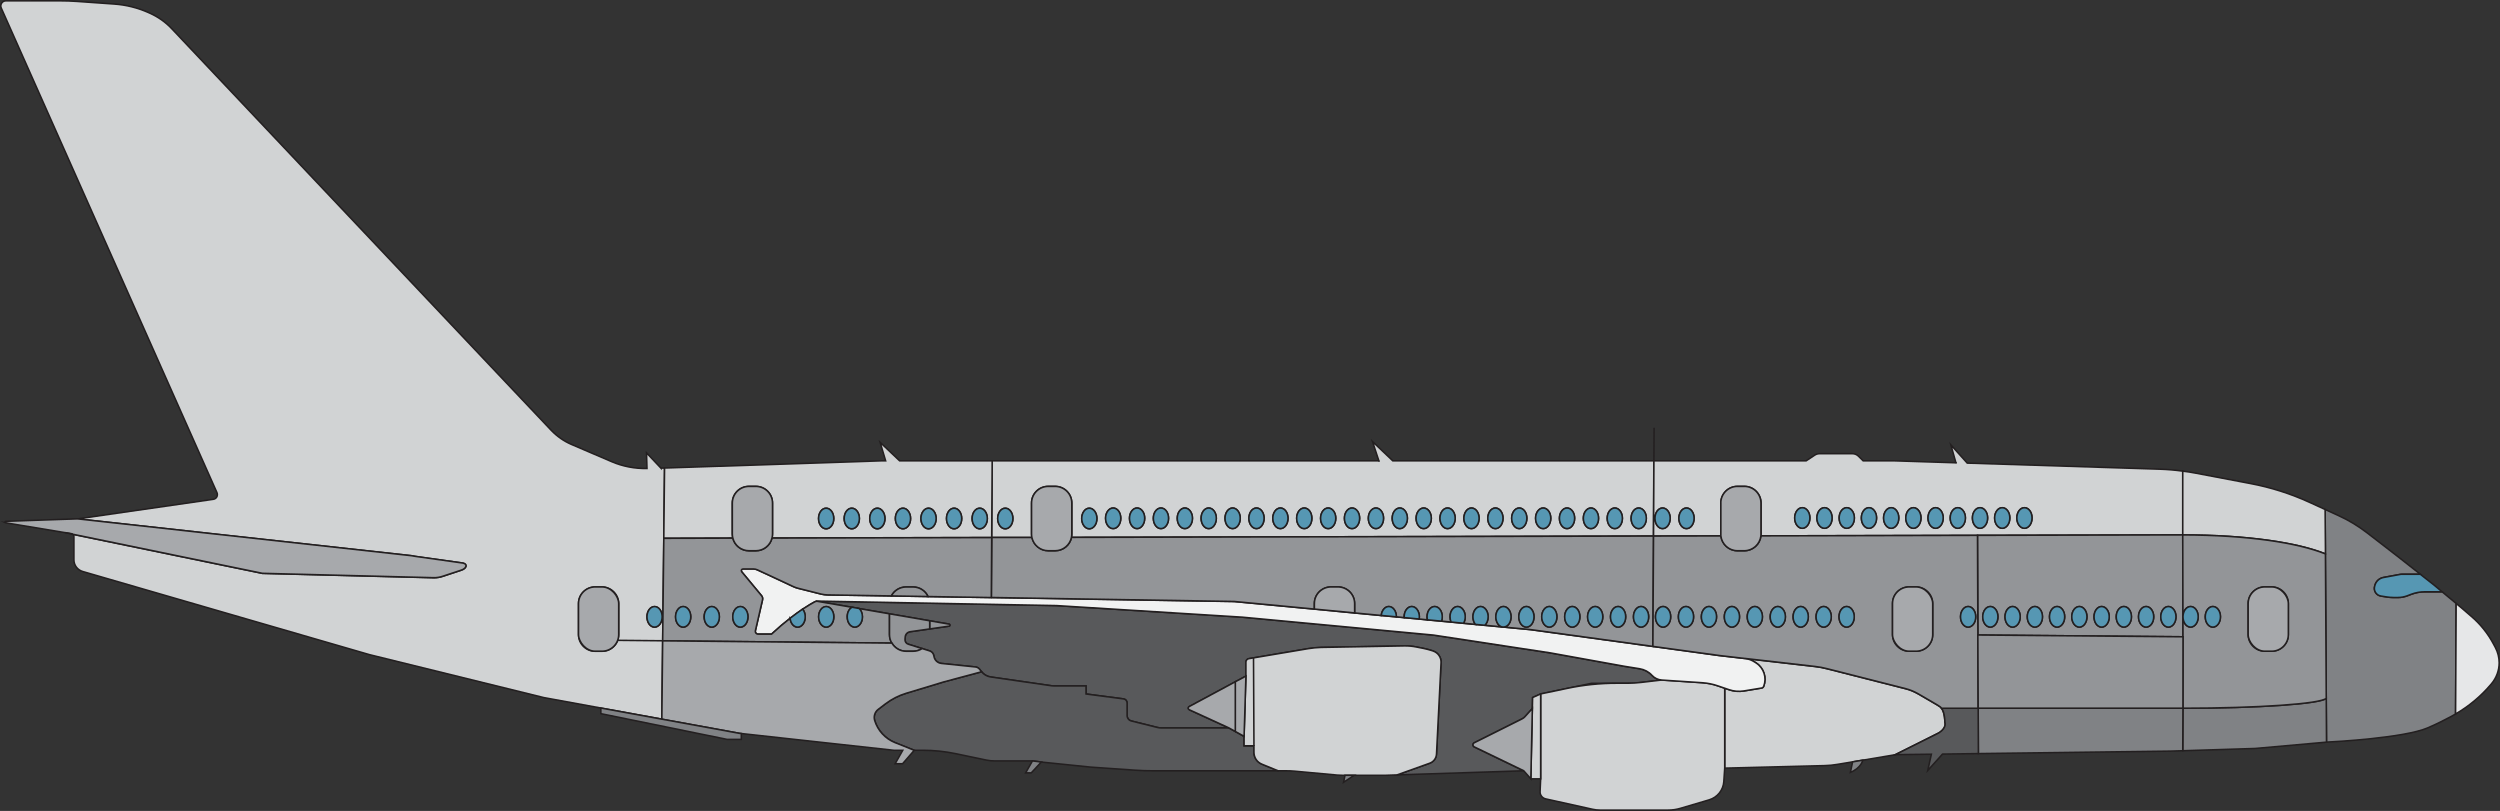 <?xml version="1.0" encoding="UTF-8"?>
<svg id="Layer_2" data-name="Layer 2" xmlns="http://www.w3.org/2000/svg" viewBox="0 0 395.11 128.16">
  <rect x="0" y="0" width="395.11" height="128.16" fill="#333333" stroke="none"/>
  <defs>
    <style>
      .cls-1 {
        fill: #58595b;
      }

      .cls-1, .cls-2, .cls-3, .cls-4, .cls-5, .cls-6, .cls-7, .cls-8, .cls-9 {
        stroke: #231f20;
        stroke-miterlimit: 10;
        stroke-width: .25px;
      }

      .cls-2 {
        fill: #808285;
      }

      .cls-3 {
        fill: none;
      }

      .cls-4 {
        fill: #a7a9ac;
      }

      .cls-5 {
        fill: #e6e7e8;
      }

      .cls-6 {
        fill: #d1d3d4;
      }

      .cls-7 {
        fill: #f1f2f2;
      }

      .cls-8 {
        fill: #939598;
      }

      .cls-9 {
        fill: #5697b3;
      }
    </style>
  </defs>
  <g id="Layer_5" data-name="Layer 5">
    <g>
      <path class="cls-1" d="M262.64,107.48l-3.25.38h-.04l-1.03.13h-6.78l-3.89.82-4.16.87-1.27.57-.04,1.73-1.2,1.33c-.11.12-.24.22-.4.3l-7.58,3.79c-.27.14-.27.52,0,.65l7.81,3.77-20.02.65,5.17-1.85c.61-.22,1.04-.79,1.07-1.44l.72-14.44c.05-.83-.47-1.59-1.26-1.85l-.1-.04c-.46-.15-.92-.27-1.39-.37l-1.17-.23c-.63-.13-1.27-.18-1.91-.17l-13.14.24c-.67.02-1.33.08-1.99.19l-9.43,1.59c-.26.05-.45.27-.45.54v2.22l-1.68.9-7.29,3.92c-.2.11-.19.4.02.5l6.26,2.87h-10.7c-.2,0-.41-.03-.61-.08l-4.1-1.02c-.4-.1-.68-.46-.68-.87v-1.98c0-.33-.24-.6-.56-.64l-5.93-.78v-1.27h-5.06c-.11,0-.22,0-.34-.02l-9.68-1.4c-.56-.08-1.07-.38-1.43-.82l-.33-.42c-.16-.19-.39-.32-.64-.34l-5.39-.56c-.59-.07-1.06-.51-1.16-1.1l-.02-.1c-.06-.37-.32-.67-.67-.78l-1.18-.37-2.2-.69c-.33-.1-.54-.42-.51-.76l.03-.38c.03-.43.36-.77.78-.83l3.09-.44,3.06-.44c.19-.03.19-.29,0-.32l-3.07-.53-6.35-1.1-4.79-.83-1.12-.2-5.57-.96s.11-.02.16-.02l37.72.71,29.36,1.83,30.21,2.83,18.5,2.82,11.72,2.12,2.36.38c.75.12,1.44.48,1.95,1.04.4.44.96.71,1.56.75Z"/>
      <path class="cls-6" d="M306.21,115.95h-.01l-6.66,3.33-5.13.86-1.62.27-2.43.4c-.65.11-1.32.18-1.98.19l-15.8.4v-12.63l.68.23c.75.26,1.56.33,2.35.2l2.8-.46c.15-.02.27-.13.33-.27.52-1.35.03-2.89-1.18-3.68l-.28-.18c-.43-.28-.91-.46-1.43-.53l11.01,1.26c.64.07,1.27.19,1.89.35l12.46,3.17c.67.17,1.31.44,1.91.78l2.68,1.56c.18.1.49.28.81.5.09.06.17.14.24.24.53.7.53,2.19.53,2.19.23.77-.45,1.46-1.17,1.82Z"/>
      <path class="cls-6" d="M243.4,125.1c-.03.55.35,1.04.89,1.16l7.4,1.64c.39.09.78.13,1.18.13h10.78c.66,0,1.31-.09,1.94-.28l4.54-1.34c1.3-.39,2.22-1.54,2.31-2.89l.14-2.13v-12.63s-1.02-.35-1.02-.35c-.82-.29-1.68-.46-2.55-.52l-6.37-.42-3.26.38c-.71.08-1.42.13-2.13.13h-1.74c-2.64,0-5.28.27-7.86.82l-4.16.87v13.42s-.09,2.01-.09,2.01Z"/>
      <polygon class="cls-6" points="241.94 123.09 243.49 123.09 243.49 109.67 242.22 110.24 242.18 111.97 241.94 123.09"/>
      <path class="cls-4" d="M233,118.04l7.81,3.77,1.13,1.28.24-11.12-1.2,1.33c-.11.12-.24.22-.4.3l-7.58,3.79c-.27.14-.27.52,0,.65Z"/>
      <path class="cls-1" d="M201.99,121.82h-19.83c-.9,0-1.8-.03-2.69-.09l-7.08-.49-7.81-.8-1.41-.18h-5.99c-.43,0-.86-.04-1.28-.13l-4.88-1.02c-1.69-.35-3.41-.53-5.13-.53h-1.4l-3.03-1.21c-1.54-.62-2.73-1.9-3.22-3.49-.2-.66.02-1.37.57-1.78l1.1-.84c1-.76,2.13-1.34,3.33-1.7l5.95-1.8,5.94-1.59c.36.44.87.74,1.43.82l9.68,1.4c.12.02.23.02.34.02h5.06v1.27l5.93.78c.32.04.56.31.56.64v1.98c0,.41.28.77.68.87l4.1,1.02c.2.05.41.08.61.08h10.7l1.01.56,1.39.78v1.48h1.56v1.03c0,.82.49,1.56,1.25,1.87l2.56,1.05Z"/>
      <path class="cls-6" d="M227.75,104.74l-.72,14.44c-.03.65-.46,1.22-1.07,1.44l-5.17,1.85h-.01l-1.71.06h-6.97c-.25,0-.49-.01-.74-.03l-6.75-.62c-.44-.04-.87-.06-1.31-.06h-1.31l-2.56-1.05c-.76-.31-1.25-1.05-1.25-1.87v-1.03h-1.56v-1.48l.29-9.53v-2.22c0-.27.19-.49.45-.54l9.43-1.59c.66-.11,1.32-.17,1.99-.19l13.14-.24c.64-.01,1.28.04,1.91.17l1.17.23c.47.1.93.22,1.39.37l.1.04c.79.26,1.31,1.02,1.26,1.85Z"/>
      <line class="cls-3" x1="309.13" y1="73.14" x2="309.12" y2="73.14"/>
      <path class="cls-6" d="M156.73,84.95h6.34s.01-.01.01-.01c-.03-.17-.05-.35-.05-.54v-4.89c0-1.46,1.18-2.64,2.64-2.64h1.08c1.46,0,2.64,1.18,2.64,2.64v4.89c0,.18-.02.36-.05.53h0s91.98-.21,91.98-.21l.06-11.89h-41.26s-3.2-3.04-3.2-3.04l1,3.04h-61.12s-.08,12.12-.08,12.12ZM257.79,81.91c0-.89.53-1.62,1.2-1.62s1.2.73,1.2,1.62-.54,1.63-1.2,1.63-1.2-.73-1.2-1.63ZM254.01,81.91c0-.89.54-1.62,1.2-1.62s1.2.73,1.2,1.62-.54,1.63-1.2,1.63-1.2-.73-1.2-1.63ZM250.24,81.91c0-.89.53-1.62,1.2-1.62s1.2.73,1.2,1.62-.54,1.63-1.2,1.63-1.2-.73-1.2-1.63ZM246.46,81.91c0-.89.54-1.62,1.2-1.62s1.2.73,1.2,1.62-.54,1.63-1.2,1.63-1.2-.73-1.2-1.63ZM242.69,81.91c0-.89.53-1.62,1.2-1.62s1.2.73,1.2,1.62-.54,1.63-1.2,1.63-1.2-.73-1.2-1.63ZM238.91,81.91c0-.89.54-1.62,1.2-1.62s1.2.73,1.2,1.62-.54,1.63-1.2,1.63-1.2-.73-1.2-1.63ZM235.14,81.91c0-.89.53-1.62,1.2-1.62s1.2.73,1.2,1.62-.54,1.63-1.2,1.63-1.2-.73-1.2-1.63ZM231.36,81.91c0-.89.54-1.62,1.2-1.62s1.2.73,1.2,1.62-.54,1.63-1.2,1.63-1.2-.73-1.2-1.63ZM227.58,81.91c0-.89.54-1.62,1.2-1.62s1.2.73,1.2,1.62-.53,1.63-1.2,1.63-1.2-.73-1.2-1.63ZM223.81,81.91c0-.89.54-1.62,1.2-1.62s1.2.73,1.2,1.62-.54,1.63-1.2,1.63-1.2-.73-1.2-1.63ZM220.03,81.91c0-.89.54-1.62,1.2-1.62s1.2.73,1.2,1.62-.53,1.63-1.2,1.63-1.2-.73-1.2-1.63ZM216.26,81.91c0-.89.54-1.62,1.2-1.62s1.2.73,1.2,1.62-.54,1.63-1.2,1.63-1.2-.73-1.2-1.63ZM212.48,81.91c0-.89.54-1.62,1.2-1.62s1.2.73,1.2,1.62-.53,1.63-1.2,1.63-1.2-.73-1.2-1.63ZM208.71,81.91c0-.89.54-1.62,1.2-1.62s1.2.73,1.2,1.62-.54,1.63-1.2,1.63-1.2-.73-1.2-1.63ZM204.93,81.91c0-.89.54-1.62,1.2-1.62s1.2.73,1.2,1.62-.53,1.63-1.2,1.63-1.2-.73-1.2-1.63ZM201.16,81.91c0-.89.54-1.62,1.2-1.62s1.2.73,1.2,1.62-.54,1.63-1.2,1.63-1.2-.73-1.2-1.63ZM197.38,81.91c0-.89.54-1.62,1.2-1.62s1.2.73,1.2,1.62-.53,1.63-1.2,1.63-1.2-.73-1.2-1.63ZM193.61,81.91c0-.89.54-1.62,1.2-1.62s1.2.73,1.2,1.62-.54,1.63-1.2,1.63-1.2-.73-1.2-1.63ZM189.83,81.91c0-.89.54-1.62,1.2-1.62s1.2.73,1.2,1.62-.53,1.63-1.2,1.63-1.2-.73-1.2-1.63ZM186.06,81.91c0-.89.54-1.62,1.2-1.62s1.2.73,1.2,1.62-.54,1.63-1.2,1.63-1.2-.73-1.2-1.63ZM182.28,81.91c0-.89.54-1.62,1.2-1.62s1.2.73,1.2,1.62-.53,1.63-1.2,1.63-1.2-.73-1.2-1.63ZM178.51,81.91c0-.89.54-1.62,1.2-1.62s1.2.73,1.2,1.62-.54,1.63-1.2,1.63-1.2-.73-1.2-1.63ZM174.73,81.91c0-.89.54-1.62,1.2-1.62s1.2.73,1.2,1.62-.53,1.63-1.2,1.63-1.2-.73-1.2-1.63ZM170.96,81.95c0-.9.54-1.63,1.2-1.63s1.2.73,1.2,1.63-.54,1.62-1.2,1.62-1.2-.73-1.2-1.62ZM157.68,81.95c0-.9.54-1.63,1.2-1.63s1.2.73,1.2,1.63-.53,1.62-1.2,1.62-1.2-.73-1.2-1.62Z"/>
      <path class="cls-9" d="M174.73,81.91c0,.9.54,1.63,1.2,1.63s1.2-.73,1.2-1.63-.53-1.62-1.2-1.62-1.2.73-1.2,1.62Z"/>
      <path class="cls-6" d="M104.46,73.99l-2.28-2.42.07,2.47c-1.91.04-3.8-.32-5.56-1.07l-6.37-2.73c-1.21-.52-2.3-1.29-3.21-2.24L49.66,28.37,27.18,4.57c-1-1.07-2.21-1.92-3.55-2.51l-.22-.1c-1.69-.74-3.49-1.19-5.33-1.32l-5.94-.42c-.87-.06-1.74-.09-2.61-.09H.94C.35.12-.05.74.2,1.28l34.09,76.58c.2.46-.08.98-.57,1.05l-21.47,3.1,52.83,5.83c.17.02.33.05.49.09l7.6,1.07c.78.17.57.86-.31,1.13-.46.14-2.87.95-2.87.95-.47.16-.96.24-1.45.23l-27.07-.69-29.98-6.18c.12.09.19.23.19.39v3.65c0,.85.57,1.6,1.38,1.84l45.35,13.15,27.53,6.78,9.01,1.65h.01l9.64,1.76.13-12.38.18-16.2.12-11.1h-.57ZM97.78,100.3c0,1.45-1.18,2.63-2.63,2.63h-1.09c-1.45,0-2.63-1.18-2.63-2.63v-4.9c0-1.45,1.18-2.63,2.63-2.63h1.09c1.45,0,2.63,1.18,2.63,2.63v4.9ZM103.45,99.12c-.66,0-1.2-.73-1.2-1.63s.54-1.62,1.2-1.62,1.2.73,1.2,1.62-.54,1.63-1.2,1.63Z"/>
      <path class="cls-9" d="M102.25,97.48c0,.9.54,1.63,1.2,1.63s1.2-.73,1.2-1.63-.54-1.62-1.2-1.62-1.2.73-1.2,1.62Z"/>
      <path class="cls-4" d="M.86,82.62l9.42,1.56.99.16c.08.01.16.04.22.09l29.98,6.18,27.07.69c.49.01.98-.07,1.45-.23,0,0,2.41-.81,2.87-.95.88-.27,1.09-.96.31-1.13l-7.6-1.07c-.16-.04-.32-.07-.49-.09l-52.83-5.83-11.37.39c-.15,0-.16.21-.02.23Z"/>
      <path class="cls-6" d="M104.91,85.07l10.9-.03h.01c-.05-.2-.08-.42-.08-.64v-4.89c0-1.46,1.18-2.64,2.63-2.64h1.09c1.45,0,2.63,1.18,2.63,2.64v4.89c0,.22-.03.43-.08.63h.02s34.7-.08,34.7-.08l.08-12.12h-14.63s-3.08-2.92-3.08-2.92l.87,2.92h-.66s-34.03,1.13-34.03,1.13h-.25s-.12,11.11-.12,11.11ZM153.64,81.95c0-.9.54-1.63,1.2-1.63s1.2.73,1.2,1.63-.54,1.62-1.2,1.62-1.2-.73-1.2-1.62ZM149.59,81.95c0-.9.54-1.63,1.2-1.63s1.2.73,1.2,1.63-.53,1.62-1.2,1.62-1.2-.73-1.2-1.62ZM145.55,81.95c0-.9.54-1.63,1.2-1.63s1.2.73,1.2,1.63-.54,1.62-1.2,1.62-1.2-.73-1.2-1.62ZM141.51,81.95c0-.9.53-1.63,1.2-1.63s1.2.73,1.2,1.63-.54,1.62-1.2,1.62-1.2-.73-1.2-1.62ZM137.46,81.95c0-.9.54-1.63,1.2-1.63s1.2.73,1.2,1.63-.54,1.62-1.2,1.62-1.2-.73-1.2-1.62ZM133.42,81.95c0-.9.54-1.63,1.2-1.63s1.2.73,1.2,1.63-.54,1.62-1.2,1.62-1.2-.73-1.2-1.62ZM129.37,81.95c0-.9.54-1.63,1.2-1.63s1.2.73,1.2,1.63-.53,1.62-1.2,1.62-1.2-.73-1.2-1.62Z"/>
      <path class="cls-6" d="M271.97,84.4v-4.89c0-1.46,1.18-2.64,2.63-2.64h1.09c1.45,0,2.63,1.18,2.63,2.64v4.89c0,.1-.01.2-.01.29l34.22-.08,32.19-.07h.25s0-10.08,0-10.08c-1.2-.17-2.42-.27-3.64-.31l-30.42-.96-2.59-2.88.8,2.83-9.72-.31h-4.94s-.76-.75-.76-.75c-.25-.24-.59-.38-.95-.38h-5.15c-.29,0-.58.08-.82.25l-1.33.88h-24.06s-.06,11.89-.06,11.89l10.65-.02c0-.1,0-.2,0-.3ZM318.75,81.86c0-.89.54-1.62,1.2-1.62s1.2.73,1.2,1.62-.53,1.63-1.2,1.63-1.2-.73-1.2-1.63ZM315.24,81.86c0-.89.54-1.62,1.2-1.62s1.2.73,1.2,1.62-.53,1.63-1.2,1.63-1.2-.73-1.2-1.63ZM311.73,81.86c0-.89.54-1.62,1.2-1.62s1.2.73,1.2,1.62-.53,1.63-1.2,1.63-1.2-.73-1.2-1.63ZM308.22,81.86c0-.89.54-1.62,1.2-1.62s1.2.73,1.2,1.62-.54,1.63-1.2,1.63-1.2-.73-1.2-1.63ZM304.71,81.86c0-.89.54-1.62,1.2-1.62s1.2.73,1.2,1.62-.54,1.63-1.2,1.63-1.2-.73-1.2-1.63ZM301.2,81.86c0-.89.54-1.62,1.2-1.62s1.2.73,1.2,1.62-.54,1.63-1.2,1.63-1.2-.73-1.2-1.63ZM297.69,81.86c0-.89.54-1.62,1.2-1.62s1.2.73,1.2,1.62-.54,1.63-1.2,1.63-1.2-.73-1.2-1.63ZM294.18,81.86c0-.89.53-1.62,1.2-1.62s1.2.73,1.2,1.62-.54,1.63-1.2,1.63-1.2-.73-1.2-1.63ZM290.67,81.86c0-.89.53-1.62,1.2-1.62s1.2.73,1.2,1.62-.54,1.63-1.2,1.63-1.2-.73-1.2-1.63ZM287.15,81.86c0-.89.54-1.62,1.2-1.62s1.2.73,1.2,1.62-.53,1.63-1.2,1.63-1.2-.73-1.2-1.63ZM283.64,81.86c0-.89.54-1.62,1.2-1.62s1.2.73,1.2,1.62-.53,1.63-1.2,1.63-1.2-.73-1.2-1.63ZM263.96,81.91c0,.9-.54,1.63-1.2,1.63s-1.2-.73-1.2-1.63.54-1.62,1.2-1.62,1.2.73,1.2,1.62ZM267.74,81.91c0,.9-.54,1.63-1.2,1.63s-1.2-.73-1.2-1.63.53-1.62,1.2-1.62,1.2.73,1.2,1.62Z"/>
      <path class="cls-2" d="M367.47,80.52l.04,6.09v.93s.14,22.83.14,22.83l.04,6.92c1.19-.05,12.25-.65,15.99-2.25,1.31-.56,2.58-1.2,3.71-1.8.24-.13.47-.26.7-.4l.09-17.47-2.22-1.84h-2.77c-.7,0-1.39.13-2.05.37l-.71.27c-.46.17-.95.26-1.45.26h-.72c-.34,0-.68-.03-1.01-.08l-.96-.15c-.73-.12-1.19-.84-.99-1.54l.05-.18c.18-.62.69-1.09,1.33-1.21l2.61-.48c.11-.02.21-.03.32-.03h2.91s-3.78-2.97-3.78-2.97l-4.69-3.62c-1.39-1.06-2.89-1.97-4.48-2.69l-2.1-.96Z"/>
      <path class="cls-2" d="M344.97,118.65l11.47-.36,11.15-.99s.04,0,.1-.01l-.04-6.92c-.98.87-10.71,1.55-22.65,1.56l-.03,6.72Z"/>
      <polygon class="cls-2" points="312.64 111.93 312.67 119.1 343.02 118.71 344.97 118.65 345 111.93 312.64 111.93"/>
      <path class="cls-1" d="M305.24,119.2l-.57,2.57,2.33-2.59,5.67-.08-.03-7.17h-5.79c.53.7.53,2.19.53,2.19.23.77-.45,1.46-1.17,1.82h-.01s-6.66,3.33-6.66,3.33l5.7-.07Z"/>
      <path class="cls-5" d="M388.09,112.84c2.1-1.22,3.98-2.78,5.56-4.64l.11-.13c.78-.92,1.22-2.1,1.22-3.31,0-.85-.21-1.69-.61-2.44l-.3-.56c-.89-1.67-2.09-3.16-3.54-4.39l-1.62-1.39-.73-.61-.09,17.47Z"/>
      <path class="cls-9" d="M376.29,94.2l.96.15c.33.05.67.08,1.01.08h.72c.5,0,.99-.09,1.45-.26l.71-.27c.66-.24,1.35-.37,2.05-.37h2.77s-1.29-1.08-1.29-1.08l-2.15-1.69h-2.91c-.11,0-.21,0-.32.03l-2.61.48c-.64.12-1.15.59-1.33,1.21l-.05.18c-.2.7.26,1.42.99,1.54Z"/>
      <path class="cls-6" d="M344.97,74.46v10.08c10.35.02,18.18,1.25,22.55,3v-.93s-.05-6.09-.05-6.09l-2.44-1.12c-2.99-1.37-6.13-2.37-9.36-2.98l-8.75-1.66c-.65-.12-1.29-.23-1.95-.3Z"/>
      <path class="cls-7" d="M278.74,108.47c-.06.14-.18.25-.33.27l-2.8.46c-.79.13-1.6.06-2.35-.2l-.68-.23-1.02-.35c-.82-.29-1.68-.46-2.55-.52l-6.37-.42c-.6-.04-1.16-.31-1.56-.75-.51-.56-1.2-.92-1.95-1.04l-2.36-.38-11.72-2.12-18.5-2.82-30.21-2.83-29.36-1.83-37.72-.71s-.11,0-.16.02c-.12.01-.24.04-.34.1-.33.18-1,.55-1.91,1.16-.57.39-1.23.86-1.98,1.44-.88.68-1.86,1.51-2.93,2.5h-2.14c-.28,0-.48-.26-.42-.52l1.13-4.89c.06-.23,0-.48-.15-.66l-3.14-3.79c-.14-.18-.02-.44.21-.44h1.64c.22,0,.43.05.63.14l5.67,2.64c.25.12.52.21.79.28l3.62.91c.33.08.66.12.99.13l10.11.16,5.79.1,10,.16,38.4.63,12.66,1.2,6.36.61,4.21.4,2.39.22,1.24.12,2.36.22,1.3.13,2.24.21,1.51.14,1.96.19,1.88.18,1.49.14,2.66.25s.02.01.03.01h.01l.29.02,4.28.41,19.29,2.65,10.5,1.44,3.46.4.62.07h.04c.52.07,1,.25,1.43.53l.28.18c1.21.79,1.7,2.33,1.18,3.68Z"/>
      <line class="cls-3" x1="242.22" y1="111.93" x2="242.18" y2="111.97"/>
      <line class="cls-3" x1="220.78" y1="122.46" x2="220.76" y2="122.47"/>
      <line class="cls-3" x1="129.1" y1="95.01" x2="129" y2="94.99"/>
      <line class="cls-3" x1="198.11" y1="103.97" x2="198.18" y2="117.87"/>
      <polygon class="cls-4" points="195.23 107.75 195.23 115.6 196.62 116.38 196.91 106.85 195.23 107.75"/>
      <path class="cls-4" d="M187.96,112.17l6.26,2.87,1.01.56v-7.85s-7.29,3.92-7.29,3.92c-.2.11-.19.4.02.5Z"/>
      <line class="cls-3" x1="11.49" y1="84.43" x2="10.28" y2="84.18"/>
      <line class="cls-3" x1="388.09" y1="112.84" x2="388.09" y2="112.86"/>
      <line class="cls-3" x1="367.47" y1="80.51" x2="367.47" y2="80.52"/>
      <line class="cls-3" x1="344.97" y1="74.33" x2="344.97" y2="74.46"/>
      <path class="cls-8" d="M156.67,94.43l38.4.63,12.66,1.2v-.87c0-1.45,1.18-2.63,2.64-2.63h1.08c1.46,0,2.64,1.18,2.64,2.63v1.48s4.21.4,4.21.4c.08-.79.58-1.41,1.19-1.41.67,0,1.2.73,1.2,1.62h0s1.24.13,1.24.13c-.01-.04-.01-.09-.01-.13,0-.89.54-1.62,1.2-1.62s1.2.73,1.2,1.62c0,.12-.01.24-.03.35l1.3.13c-.03-.15-.05-.31-.05-.48,0-.89.54-1.62,1.2-1.62s1.2.73,1.2,1.62c0,.25-.04.48-.11.69l1.51.14c-.11-.24-.17-.53-.17-.83,0-.89.53-1.62,1.2-1.62s1.2.73,1.2,1.62c0,.39-.1.74-.27,1.02l1.88.18c-.24-.3-.39-.73-.39-1.2,0-.89.54-1.62,1.2-1.62s1.2.73,1.2,1.62c0,.56-.21,1.05-.52,1.34l2.66.25c-.53-.17-.92-.82-.92-1.59,0-.89.54-1.62,1.2-1.62s1.2.73,1.2,1.62-.5,1.59-1.15,1.62l4.28.41,19.29,2.65.1-17.44-91.98.21h0c-.25,1.21-1.31,2.11-2.59,2.11h-1.08c-1.27,0-2.33-.9-2.59-2.1h-6.35s-.06,9.49-.06,9.49ZM258.16,97.48c0-.89.53-1.62,1.2-1.62s1.2.73,1.2,1.62-.54,1.63-1.2,1.63-1.2-.73-1.2-1.63ZM254.53,97.48c0-.89.54-1.62,1.2-1.62s1.2.73,1.2,1.62-.53,1.63-1.2,1.63-1.2-.73-1.2-1.63ZM250.91,97.48c0-.89.54-1.62,1.2-1.62s1.2.73,1.2,1.62-.54,1.63-1.2,1.63-1.2-.73-1.2-1.63ZM247.29,97.48c0-.89.53-1.62,1.2-1.62s1.2.73,1.2,1.62-.54,1.63-1.2,1.63-1.2-.73-1.2-1.63ZM243.66,97.48c0-.89.54-1.62,1.2-1.62s1.2.73,1.2,1.62-.54,1.63-1.2,1.63-1.2-.73-1.2-1.63ZM240.04,97.48c0-.89.54-1.62,1.2-1.62s1.2.73,1.2,1.62-.54,1.63-1.2,1.63-1.2-.73-1.2-1.63Z"/>
      <path class="cls-4" d="M207.73,95.39v.87s6.36.61,6.36.61v-1.48c0-1.45-1.18-2.63-2.64-2.63h-1.08c-1.46,0-2.64,1.18-2.64,2.63Z"/>
      <path class="cls-9" d="M218.3,97.27l2.39.22h0c0-.9-.53-1.63-1.2-1.63-.61,0-1.11.62-1.19,1.41Z"/>
      <path class="cls-9" d="M221.92,97.48s0,.09.01.13l2.36.22c.02-.11.03-.23.03-.35,0-.89-.54-1.62-1.2-1.62s-1.2.73-1.2,1.62Z"/>
      <path class="cls-9" d="M225.54,97.48c0,.17.02.33.05.48l2.24.21c.07-.21.11-.44.11-.69,0-.89-.53-1.62-1.2-1.62s-1.2.73-1.2,1.62Z"/>
      <path class="cls-9" d="M229.17,97.48c0,.3.06.59.17.83l1.96.19c.17-.28.27-.63.27-1.02,0-.89-.54-1.62-1.2-1.62s-1.2.73-1.2,1.62Z"/>
      <path class="cls-9" d="M232.79,97.48c0,.47.15.9.39,1.2l1.49.14c.31-.29.52-.78.52-1.34,0-.89-.54-1.62-1.2-1.62s-1.2.73-1.2,1.62Z"/>
      <path class="cls-9" d="M236.41,97.48c0,.77.39,1.42.92,1.59.01,0,.02.01.03.01h.01l.29.02c.65-.03,1.15-.74,1.15-1.62s-.53-1.62-1.2-1.62-1.2.73-1.2,1.62Z"/>
      <path class="cls-8" d="M312.53,84.61l.06,15.75,32.42.28v-.28s-.04-15.38-.04-15.38v-.44s-.25,0-.25,0l-32.19.07ZM341.5,97.48c0-.89.53-1.62,1.2-1.62s1.2.73,1.2,1.62-.54,1.63-1.2,1.63-1.2-.73-1.2-1.63ZM337.98,97.48c0-.89.54-1.62,1.2-1.62s1.2.73,1.2,1.62-.54,1.63-1.2,1.63-1.2-.73-1.2-1.63ZM334.46,97.48c0-.89.54-1.62,1.2-1.62s1.2.73,1.2,1.62-.53,1.63-1.2,1.63-1.2-.73-1.2-1.63ZM330.95,97.48c0-.89.53-1.62,1.2-1.62s1.2.73,1.2,1.62-.54,1.63-1.2,1.63-1.2-.73-1.2-1.63ZM327.43,97.48c0-.89.54-1.62,1.2-1.62s1.2.73,1.2,1.62-.54,1.63-1.2,1.63-1.2-.73-1.2-1.63ZM323.91,97.48c0-.89.54-1.62,1.2-1.62s1.2.73,1.2,1.62-.53,1.63-1.2,1.63-1.2-.73-1.2-1.63ZM320.4,97.48c0-.89.54-1.62,1.2-1.62s1.2.73,1.2,1.62-.54,1.63-1.2,1.63-1.2-.73-1.2-1.63ZM316.88,97.48c0-.89.54-1.62,1.2-1.62s1.2.73,1.2,1.62-.54,1.63-1.2,1.63-1.2-.73-1.2-1.63ZM313.36,97.48c0-.89.54-1.62,1.2-1.62s1.2.73,1.2,1.62-.53,1.63-1.2,1.63-1.2-.73-1.2-1.63Z"/>
      <path class="cls-8" d="M261.23,102.16l10.5,1.44,3.46.4.62.07h.04s11.01,1.26,11.01,1.26c.64.07,1.27.19,1.89.35l12.46,3.17c.67.17,1.31.44,1.91.78l2.68,1.56c.18.1.49.28.81.5.09.06.17.14.24.24h5.79s-.05-11.57-.05-11.57l-.06-15.75-34.22.08c-.15,1.32-1.27,2.35-2.62,2.35h-1.09c-1.35,0-2.46-1.02-2.62-2.34l-10.65.02-.1,17.44ZM309.85,97.48c0-.89.54-1.62,1.2-1.62s1.2.73,1.2,1.62-.54,1.63-1.2,1.63-1.2-.73-1.2-1.63ZM299.1,95.39c0-1.45,1.18-2.63,2.63-2.63h1.09c1.45,0,2.63,1.18,2.63,2.63v4.9c0,1.45-1.18,2.63-2.63,2.63h-1.09c-1.45,0-2.63-1.18-2.63-2.63v-4.9ZM290.65,97.48c0-.89.53-1.62,1.2-1.62s1.2.73,1.2,1.62-.54,1.63-1.2,1.63-1.2-.73-1.2-1.63ZM287.02,97.48c0-.89.54-1.62,1.2-1.62s1.2.73,1.2,1.62-.54,1.63-1.2,1.63-1.2-.73-1.2-1.63ZM283.39,97.48c0-.89.54-1.62,1.2-1.62s1.2.73,1.2,1.62-.53,1.63-1.2,1.63-1.2-.73-1.2-1.63ZM279.77,97.48c0-.89.54-1.62,1.2-1.62s1.2.73,1.2,1.62-.54,1.63-1.2,1.63-1.2-.73-1.2-1.63ZM276.14,97.48c0-.89.54-1.62,1.2-1.62s1.2.73,1.2,1.62-.54,1.63-1.2,1.63-1.2-.73-1.2-1.63ZM272.52,97.48c0-.89.53-1.62,1.2-1.62s1.2.73,1.2,1.62-.54,1.63-1.2,1.63-1.2-.73-1.2-1.63ZM268.89,97.48c0-.89.54-1.62,1.2-1.62s1.2.73,1.2,1.62-.54,1.63-1.2,1.63-1.2-.73-1.2-1.63ZM265.26,97.48c0-.89.54-1.62,1.2-1.62s1.2.73,1.2,1.62-.53,1.63-1.2,1.63-1.2-.73-1.2-1.63ZM261.64,97.48c0-.89.53-1.62,1.2-1.62s1.2.73,1.2,1.62-.54,1.63-1.2,1.63-1.2-.73-1.2-1.63Z"/>
      <path class="cls-8" d="M122.03,85.04h-.02c-.28,1.16-1.32,2.01-2.55,2.01h-1.09c-1.23,0-2.27-.85-2.55-2h-.01l-10.9.03-.18,16.2,36.22.36c-.24-.39-.37-.85-.37-1.34v-3.29l-4.79-.83c.31.3.51.77.51,1.31,0,.9-.54,1.63-1.2,1.63s-1.2-.73-1.2-1.63c0-.69.32-1.28.77-1.51l-5.57-.96c-.12.01-.24.04-.34.1-.33.18-1,.55-1.91,1.16.25.3.41.73.41,1.21,0,.9-.54,1.63-1.2,1.63-.61,0-1.11-.61-1.19-1.4-.88.68-1.86,1.51-2.93,2.5h-2.14c-.28,0-.48-.26-.42-.52l1.13-4.89c.06-.23,0-.48-.15-.66l-3.14-3.79c-.14-.18-.02-.44.21-.44h1.64c.22,0,.43.05.63.14l5.67,2.64c.25.12.52.21.79.28l3.62.91c.33.08.66.12.99.13l10.11.16c.44-.84,1.32-1.41,2.33-1.41h1.09c1.05,0,1.96.62,2.37,1.51l10,.16.06-9.48-34.7.08ZM130.58,95.87c.66,0,1.2.73,1.2,1.62s-.54,1.63-1.2,1.63-1.2-.73-1.2-1.63.54-1.62,1.2-1.62ZM107.97,99.12c-.66,0-1.2-.73-1.2-1.63s.54-1.62,1.2-1.62,1.2.73,1.2,1.62-.54,1.63-1.2,1.63ZM112.49,99.12c-.66,0-1.2-.73-1.2-1.63s.54-1.62,1.2-1.62,1.2.73,1.2,1.62-.54,1.63-1.2,1.63ZM118.21,97.49c0,.9-.53,1.63-1.2,1.63s-1.2-.73-1.2-1.63.54-1.62,1.2-1.62,1.2.73,1.2,1.62Z"/>
      <path class="cls-8" d="M146.67,94.28l-5.79-.1c.44-.84,1.32-1.41,2.33-1.41h1.09c1.05,0,1.96.62,2.37,1.51Z"/>
      <path class="cls-9" d="M133.9,97.48c0,.9.54,1.63,1.2,1.63s1.2-.73,1.2-1.63c0-.54-.2-1.01-.51-1.31l-1.12-.2c-.45.23-.77.82-.77,1.51Z"/>
      <line class="cls-3" x1="104.6" y1="113.65" x2="104.6" y2="113.69"/>
      <line class="cls-3" x1="105.03" y1="73.96" x2="105.03" y2="73.97"/>
      <line class="cls-3" x1="104.73" y1="101.27" x2="97.62" y2="101.2"/>
      <line class="cls-3" x1="261.42" y1="67.6" x2="261.39" y2="72.83"/>
      <line class="cls-3" x1="312.53" y1="84.54" x2="312.53" y2="84.61"/>
      <line class="cls-3" x1="312.59" y1="100.36" x2="312.53" y2="100.36"/>
      <path class="cls-8" d="M345.01,100.36v.28s-.01,11.29-.01,11.29c11.94-.01,21.67-.69,22.65-1.56l-.13-22.83c-4.37-1.75-12.2-2.98-22.55-3v.44s.04,15.38.04,15.38ZM355.31,95.39c0-1.45,1.18-2.63,2.63-2.63h1.08c1.46,0,2.64,1.18,2.64,2.63v4.9c0,1.45-1.18,2.63-2.64,2.63h-1.08c-1.45,0-2.63-1.18-2.63-2.63v-4.9ZM348.53,97.48c0-.89.54-1.62,1.2-1.62s1.2.73,1.2,1.62-.54,1.63-1.2,1.63-1.2-.73-1.2-1.63ZM345.01,97.48c0-.89.54-1.62,1.2-1.62s1.2.73,1.2,1.62-.53,1.63-1.2,1.63-1.2-.73-1.2-1.63Z"/>
      <polygon class="cls-8" points="312.59 100.36 312.64 111.93 345 111.93 345.01 100.64 312.59 100.36"/>
      <rect class="cls-4" x="355.31" y="92.76" width="6.35" height="10.16" rx="2.63" ry="2.63"/>
      <rect class="cls-4" x="299.1" y="92.76" width="6.35" height="10.16" rx="2.63" ry="2.63"/>
      <path class="cls-4" d="M271.97,79.51v4.89c0,.1,0,.2,0,.3.16,1.32,1.27,2.34,2.62,2.34h1.09c1.35,0,2.47-1.03,2.62-2.35,0-.09.01-.19.01-.29v-4.89c0-1.46-1.18-2.64-2.63-2.64h-1.09c-1.45,0-2.63,1.18-2.63,2.64Z"/>
      <path class="cls-4" d="M163.03,79.51v4.89c0,.19.02.37.05.54.26,1.2,1.32,2.1,2.59,2.1h1.08c1.28,0,2.34-.9,2.59-2.11.03-.17.05-.35.05-.53v-4.89c0-1.46-1.18-2.64-2.64-2.64h-1.08c-1.46,0-2.64,1.18-2.64,2.64Z"/>
      <path class="cls-8" d="M149.99,98.96l-3.06.44v-1.29l3.07.53c.18.03.18.29,0,.32Z"/>
      <line class="cls-3" x1="146.93" y1="98.09" x2="146.93" y2="98.1"/>
      <line class="cls-3" x1="140.58" y1="96.99" x2="140.58" y2="97"/>
      <path class="cls-4" d="M115.74,79.51v4.89c0,.22.03.44.08.64.28,1.15,1.32,2,2.55,2h1.09c1.23,0,2.27-.85,2.55-2.01.05-.2.08-.41.08-.63v-4.89c0-1.46-1.18-2.64-2.63-2.64h-1.09c-1.45,0-2.63,1.18-2.63,2.64Z"/>
      <rect class="cls-4" x="91.43" y="92.76" width="6.35" height="10.16" rx="2.63" ry="2.63"/>
      <path class="cls-9" d="M348.53,97.48c0,.9.54,1.63,1.2,1.63s1.2-.73,1.2-1.63-.54-1.62-1.2-1.62-1.2.73-1.2,1.62Z"/>
      <path class="cls-9" d="M345.01,97.48c0,.9.54,1.63,1.2,1.63s1.2-.73,1.2-1.63-.53-1.62-1.2-1.62-1.2.73-1.2,1.62Z"/>
      <path class="cls-9" d="M341.5,97.48c0,.9.53,1.63,1.2,1.63s1.2-.73,1.2-1.63-.54-1.62-1.2-1.62-1.2.73-1.2,1.62Z"/>
      <path class="cls-9" d="M337.98,97.48c0,.9.54,1.63,1.2,1.63s1.2-.73,1.2-1.63-.54-1.62-1.2-1.62-1.2.73-1.2,1.62Z"/>
      <path class="cls-9" d="M334.46,97.48c0,.9.54,1.63,1.2,1.63s1.2-.73,1.2-1.63-.53-1.62-1.2-1.62-1.2.73-1.2,1.62Z"/>
      <path class="cls-9" d="M330.95,97.48c0,.9.53,1.63,1.2,1.63s1.2-.73,1.2-1.63-.54-1.62-1.2-1.62-1.2.73-1.2,1.62Z"/>
      <path class="cls-9" d="M327.43,97.48c0,.9.54,1.63,1.2,1.63s1.2-.73,1.2-1.63-.54-1.62-1.2-1.62-1.2.73-1.2,1.62Z"/>
      <path class="cls-9" d="M323.91,97.48c0,.9.54,1.63,1.2,1.63s1.2-.73,1.2-1.63-.53-1.62-1.2-1.62-1.2.73-1.2,1.62Z"/>
      <path class="cls-9" d="M318.75,81.86c0,.9.54,1.63,1.2,1.63s1.2-.73,1.2-1.63-.53-1.62-1.2-1.62-1.2.73-1.2,1.62Z"/>
      <path class="cls-9" d="M315.24,81.86c0,.9.54,1.63,1.2,1.63s1.2-.73,1.2-1.63-.53-1.62-1.2-1.62-1.2.73-1.2,1.62Z"/>
      <path class="cls-9" d="M311.73,81.86c0,.9.54,1.63,1.2,1.63s1.2-.73,1.2-1.63-.53-1.62-1.2-1.62-1.2.73-1.2,1.62Z"/>
      <path class="cls-9" d="M308.22,81.86c0,.9.54,1.63,1.2,1.63s1.2-.73,1.2-1.63-.54-1.62-1.2-1.62-1.2.73-1.2,1.62Z"/>
      <path class="cls-9" d="M304.71,81.86c0,.9.54,1.63,1.2,1.63s1.2-.73,1.2-1.63-.54-1.62-1.2-1.62-1.2.73-1.2,1.62Z"/>
      <path class="cls-9" d="M301.2,81.86c0,.9.54,1.63,1.2,1.63s1.2-.73,1.2-1.63-.54-1.62-1.2-1.62-1.2.73-1.2,1.62Z"/>
      <path class="cls-9" d="M297.69,81.86c0,.9.54,1.63,1.2,1.63s1.2-.73,1.2-1.63-.54-1.62-1.2-1.62-1.2.73-1.2,1.62Z"/>
      <path class="cls-9" d="M294.18,81.86c0,.9.53,1.63,1.2,1.63s1.2-.73,1.2-1.63-.54-1.62-1.2-1.62-1.2.73-1.2,1.62Z"/>
      <path class="cls-9" d="M290.67,81.86c0,.9.53,1.63,1.2,1.63s1.2-.73,1.2-1.63-.54-1.62-1.2-1.62-1.2.73-1.2,1.62Z"/>
      <path class="cls-9" d="M287.15,81.86c0,.9.54,1.63,1.2,1.63s1.2-.73,1.2-1.63-.53-1.62-1.2-1.62-1.2.73-1.2,1.62Z"/>
      <path class="cls-9" d="M283.64,81.86c0,.9.54,1.63,1.2,1.63s1.2-.73,1.2-1.63-.53-1.62-1.2-1.62-1.2.73-1.2,1.62Z"/>
      <path class="cls-9" d="M320.4,97.48c0,.9.54,1.63,1.2,1.63s1.2-.73,1.2-1.63-.54-1.62-1.2-1.62-1.2.73-1.2,1.62Z"/>
      <path class="cls-9" d="M316.88,97.48c0,.9.54,1.63,1.2,1.63s1.2-.73,1.2-1.63-.54-1.62-1.2-1.62-1.2.73-1.2,1.62Z"/>
      <path class="cls-9" d="M313.36,97.48c0,.9.54,1.63,1.2,1.63s1.2-.73,1.2-1.63-.53-1.62-1.2-1.62-1.2.73-1.2,1.62Z"/>
      <path class="cls-9" d="M309.85,97.48c0,.9.54,1.63,1.2,1.63s1.2-.73,1.2-1.63-.54-1.62-1.2-1.62-1.2.73-1.2,1.62Z"/>
      <path class="cls-9" d="M290.65,97.48c0,.9.53,1.63,1.2,1.63s1.2-.73,1.2-1.63-.54-1.62-1.2-1.62-1.2.73-1.2,1.62Z"/>
      <path class="cls-9" d="M287.02,97.48c0,.9.54,1.63,1.2,1.63s1.2-.73,1.2-1.63-.54-1.62-1.2-1.62-1.2.73-1.2,1.62Z"/>
      <path class="cls-9" d="M283.39,97.48c0,.9.54,1.63,1.2,1.63s1.2-.73,1.2-1.63-.53-1.62-1.2-1.62-1.2.73-1.2,1.62Z"/>
      <path class="cls-9" d="M279.77,97.48c0,.9.54,1.63,1.2,1.63s1.2-.73,1.2-1.63-.54-1.62-1.2-1.62-1.2.73-1.2,1.62Z"/>
      <path class="cls-9" d="M276.14,97.48c0,.9.54,1.63,1.2,1.63s1.2-.73,1.2-1.63-.54-1.62-1.2-1.62-1.2.73-1.2,1.62Z"/>
      <path class="cls-9" d="M272.52,97.48c0,.9.53,1.63,1.2,1.63s1.2-.73,1.2-1.63-.54-1.62-1.2-1.62-1.2.73-1.2,1.62Z"/>
      <path class="cls-9" d="M268.89,97.48c0,.9.54,1.63,1.2,1.63s1.2-.73,1.2-1.63-.54-1.62-1.2-1.62-1.2.73-1.2,1.62Z"/>
      <path class="cls-9" d="M265.26,97.48c0,.9.54,1.63,1.2,1.63s1.2-.73,1.2-1.63-.53-1.62-1.2-1.62-1.2.73-1.2,1.62Z"/>
      <path class="cls-9" d="M261.64,97.48c0,.9.53,1.63,1.2,1.63s1.2-.73,1.2-1.63-.54-1.62-1.2-1.62-1.2.73-1.2,1.62Z"/>
      <path class="cls-9" d="M265.34,81.91c0,.9.53,1.63,1.2,1.63s1.2-.73,1.2-1.63-.54-1.62-1.2-1.62-1.2.73-1.2,1.62Z"/>
      <path class="cls-9" d="M261.56,81.91c0,.9.54,1.63,1.2,1.63s1.2-.73,1.2-1.63-.54-1.62-1.2-1.62-1.2.73-1.2,1.62Z"/>
      <path class="cls-9" d="M257.79,81.91c0,.9.53,1.63,1.2,1.63s1.2-.73,1.2-1.63-.54-1.62-1.2-1.62-1.2.73-1.2,1.62Z"/>
      <path class="cls-9" d="M254.01,81.91c0,.9.54,1.63,1.2,1.63s1.2-.73,1.2-1.63-.54-1.62-1.2-1.62-1.2.73-1.2,1.62Z"/>
      <path class="cls-9" d="M250.24,81.91c0,.9.53,1.63,1.2,1.63s1.2-.73,1.2-1.63-.54-1.62-1.2-1.62-1.2.73-1.2,1.62Z"/>
      <path class="cls-9" d="M246.46,81.91c0,.9.54,1.63,1.2,1.63s1.2-.73,1.2-1.63-.54-1.62-1.2-1.62-1.2.73-1.2,1.62Z"/>
      <path class="cls-9" d="M242.69,81.91c0,.9.53,1.63,1.2,1.63s1.2-.73,1.2-1.63-.54-1.62-1.2-1.62-1.2.73-1.2,1.62Z"/>
      <path class="cls-9" d="M238.91,81.91c0,.9.54,1.63,1.2,1.63s1.2-.73,1.2-1.63-.54-1.62-1.2-1.62-1.2.73-1.2,1.62Z"/>
      <path class="cls-9" d="M235.14,81.91c0,.9.53,1.63,1.2,1.63s1.2-.73,1.2-1.63-.54-1.62-1.2-1.62-1.2.73-1.2,1.62Z"/>
      <path class="cls-9" d="M231.36,81.91c0,.9.54,1.63,1.2,1.63s1.2-.73,1.2-1.63-.54-1.62-1.2-1.62-1.2.73-1.2,1.62Z"/>
      <path class="cls-9" d="M227.58,81.91c0,.9.54,1.63,1.2,1.63s1.2-.73,1.2-1.63-.53-1.62-1.2-1.62-1.2.73-1.2,1.62Z"/>
      <path class="cls-9" d="M223.81,81.91c0,.9.54,1.63,1.2,1.63s1.2-.73,1.2-1.63-.54-1.62-1.2-1.62-1.2.73-1.2,1.62Z"/>
      <path class="cls-9" d="M220.03,81.91c0,.9.54,1.63,1.2,1.63s1.2-.73,1.2-1.63-.53-1.62-1.2-1.62-1.2.73-1.2,1.62Z"/>
      <path class="cls-9" d="M216.26,81.91c0,.9.54,1.63,1.2,1.63s1.2-.73,1.2-1.63-.54-1.62-1.2-1.62-1.2.73-1.2,1.62Z"/>
      <path class="cls-9" d="M212.48,81.91c0,.9.54,1.63,1.2,1.63s1.2-.73,1.2-1.63-.53-1.62-1.2-1.62-1.2.73-1.2,1.62Z"/>
      <path class="cls-9" d="M208.71,81.91c0,.9.54,1.63,1.2,1.63s1.2-.73,1.2-1.63-.54-1.62-1.2-1.62-1.2.73-1.2,1.62Z"/>
      <path class="cls-9" d="M204.93,81.91c0,.9.54,1.63,1.2,1.63s1.2-.73,1.2-1.63-.53-1.62-1.2-1.62-1.2.73-1.2,1.62Z"/>
      <path class="cls-9" d="M201.16,81.91c0,.9.54,1.63,1.2,1.63s1.2-.73,1.2-1.63-.54-1.62-1.2-1.62-1.2.73-1.2,1.62Z"/>
      <path class="cls-9" d="M197.38,81.91c0,.9.54,1.63,1.2,1.63s1.2-.73,1.2-1.63-.53-1.62-1.2-1.62-1.2.73-1.2,1.62Z"/>
      <path class="cls-9" d="M193.61,81.91c0,.9.54,1.63,1.2,1.63s1.2-.73,1.2-1.63-.54-1.62-1.2-1.62-1.2.73-1.2,1.62Z"/>
      <path class="cls-9" d="M189.83,81.91c0,.9.54,1.63,1.2,1.63s1.2-.73,1.2-1.63-.53-1.62-1.2-1.62-1.2.73-1.2,1.62Z"/>
      <path class="cls-9" d="M186.06,81.91c0,.9.54,1.63,1.2,1.63s1.2-.73,1.2-1.63-.54-1.62-1.2-1.62-1.2.73-1.2,1.62Z"/>
      <path class="cls-9" d="M182.28,81.91c0,.9.54,1.63,1.2,1.63s1.2-.73,1.2-1.63-.53-1.62-1.2-1.62-1.2.73-1.2,1.62Z"/>
      <path class="cls-9" d="M178.51,81.91c0,.9.54,1.63,1.2,1.63s1.2-.73,1.2-1.63-.54-1.62-1.2-1.62-1.2.73-1.2,1.62Z"/>
      <path class="cls-9" d="M170.96,81.95c0,.89.54,1.62,1.2,1.62s1.2-.73,1.2-1.62-.54-1.63-1.2-1.63-1.2.73-1.2,1.63Z"/>
      <path class="cls-9" d="M149.59,81.95c0,.89.54,1.62,1.2,1.62s1.2-.73,1.2-1.62-.53-1.63-1.2-1.63-1.2.73-1.2,1.63Z"/>
      <path class="cls-9" d="M145.55,81.95c0,.89.54,1.62,1.2,1.62s1.2-.73,1.2-1.62-.54-1.63-1.2-1.63-1.2.73-1.2,1.63Z"/>
      <path class="cls-9" d="M157.68,81.95c0,.89.54,1.62,1.2,1.62s1.2-.73,1.2-1.62-.53-1.63-1.2-1.63-1.2.73-1.2,1.63Z"/>
      <path class="cls-9" d="M141.51,81.95c0,.89.53,1.62,1.2,1.62s1.2-.73,1.2-1.62-.54-1.63-1.2-1.63-1.2.73-1.2,1.63Z"/>
      <path class="cls-9" d="M153.64,81.95c0,.89.54,1.62,1.2,1.62s1.2-.73,1.2-1.62-.54-1.63-1.2-1.63-1.2.73-1.2,1.63Z"/>
      <path class="cls-9" d="M258.16,97.48c0,.9.53,1.63,1.2,1.63s1.2-.73,1.2-1.63-.54-1.62-1.2-1.62-1.2.73-1.2,1.62Z"/>
      <path class="cls-9" d="M254.53,97.48c0,.9.54,1.63,1.2,1.63s1.2-.73,1.2-1.63-.53-1.62-1.2-1.62-1.2.73-1.2,1.62Z"/>
      <path class="cls-9" d="M250.91,97.48c0,.9.54,1.63,1.2,1.63s1.2-.73,1.2-1.63-.54-1.62-1.2-1.62-1.2.73-1.2,1.62Z"/>
      <path class="cls-9" d="M247.29,97.48c0,.9.53,1.63,1.2,1.63s1.2-.73,1.2-1.63-.54-1.62-1.2-1.62-1.2.73-1.2,1.62Z"/>
      <path class="cls-9" d="M243.66,97.48c0,.9.54,1.63,1.2,1.63s1.2-.73,1.2-1.63-.54-1.62-1.2-1.62-1.2.73-1.2,1.62Z"/>
      <path class="cls-9" d="M240.04,97.48c0,.9.54,1.63,1.2,1.63s1.2-.73,1.2-1.63-.54-1.62-1.2-1.62-1.2.73-1.2,1.62Z"/>
      <path class="cls-9" d="M129.38,97.48c0,.9.54,1.63,1.2,1.63s1.2-.73,1.2-1.63-.54-1.62-1.2-1.62-1.2.73-1.2,1.62Z"/>
      <path class="cls-9" d="M124.87,97.71c.08.79.58,1.4,1.19,1.4.66,0,1.2-.73,1.2-1.63,0-.48-.16-.91-.41-1.21-.57.39-1.23.86-1.98,1.44Z"/>
      <path class="cls-9" d="M115.81,97.48c0,.9.54,1.63,1.2,1.63s1.2-.73,1.2-1.63-.53-1.62-1.2-1.62-1.2.73-1.2,1.62Z"/>
      <path class="cls-9" d="M111.29,97.48c0,.9.54,1.63,1.2,1.63s1.2-.73,1.2-1.63-.54-1.62-1.2-1.62-1.2.73-1.2,1.62Z"/>
      <path class="cls-9" d="M106.77,97.48c0,.9.54,1.63,1.2,1.63s1.2-.73,1.2-1.63-.54-1.62-1.2-1.62-1.2.73-1.2,1.62Z"/>
      <path class="cls-8" d="M143.06,100.67l-.03.38c-.03.34.18.66.51.76l2.2.69c-.41.27-.9.43-1.44.43h-1.09c-.96,0-1.8-.52-2.25-1.29h-.01c-.24-.39-.37-.85-.37-1.34v-3.29l6.35,1.1v1.29l-3.09.44c-.42.06-.75.4-.78.83Z"/>
      <path class="cls-4" d="M138.81,112.1c-.55.41-.77,1.12-.57,1.78.49,1.59,1.68,2.87,3.22,3.49l3.03,1.21-1.84,2.12h-1.18l1.2-2.12h-1.39l-24.12-2.65-.3-.03-12.26-2.24.13-12.38,36.22.36h.01c.45.77,1.29,1.29,2.25,1.29h1.09c.54,0,1.03-.16,1.44-.43l1.18.37c.35.11.61.41.67.78l.02.1c.1.59.57,1.03,1.16,1.1l5.39.56c.25.02.48.15.64.34l.33.42-5.94,1.59-5.95,1.8c-1.2.36-2.33.94-3.33,1.7l-1.1.84Z"/>
      <path class="cls-9" d="M137.46,81.95c0,.89.54,1.62,1.2,1.62s1.2-.73,1.2-1.62-.54-1.63-1.2-1.63-1.2.73-1.2,1.63Z"/>
      <path class="cls-9" d="M133.42,81.95c0,.89.54,1.62,1.2,1.62s1.2-.73,1.2-1.62-.54-1.63-1.2-1.63-1.2.73-1.2,1.63Z"/>
      <path class="cls-9" d="M129.37,81.95c0,.89.54,1.62,1.2,1.62s1.2-.73,1.2-1.62-.53-1.63-1.2-1.63-1.2.73-1.2,1.63Z"/>
      <polygon class="cls-2" points="117.16 115.93 117.16 116.86 114.93 116.86 94.96 112.79 94.96 111.9 104.6 113.66 116.86 115.9 117.16 115.93"/>
      <line class="cls-3" x1="94.96" y1="111.9" x2="94.96" y2="111.89"/>
      <line class="cls-3" x1="217.97" y1="72.94" x2="217.93" y2="72.83"/>
      <polyline class="cls-3" points="309.12 73.14 309.13 73.14 309.14 73.19"/>
      <path class="cls-2" d="M294.41,120.14s-.23,1.21-1.97,1.94l.35-1.67,1.62-.27Z"/>
      <polygon class="cls-2" points="214.01 122.53 212.34 123.64 212.57 122.53 214.01 122.53"/>
      <line class="cls-3" x1="212.58" y1="122.48" x2="212.57" y2="122.53"/>
      <polygon class="cls-2" points="164.58 120.43 162.98 122.15 162.09 122.15 163.17 120.26 164.58 120.43"/>
    </g>
  </g>
</svg>